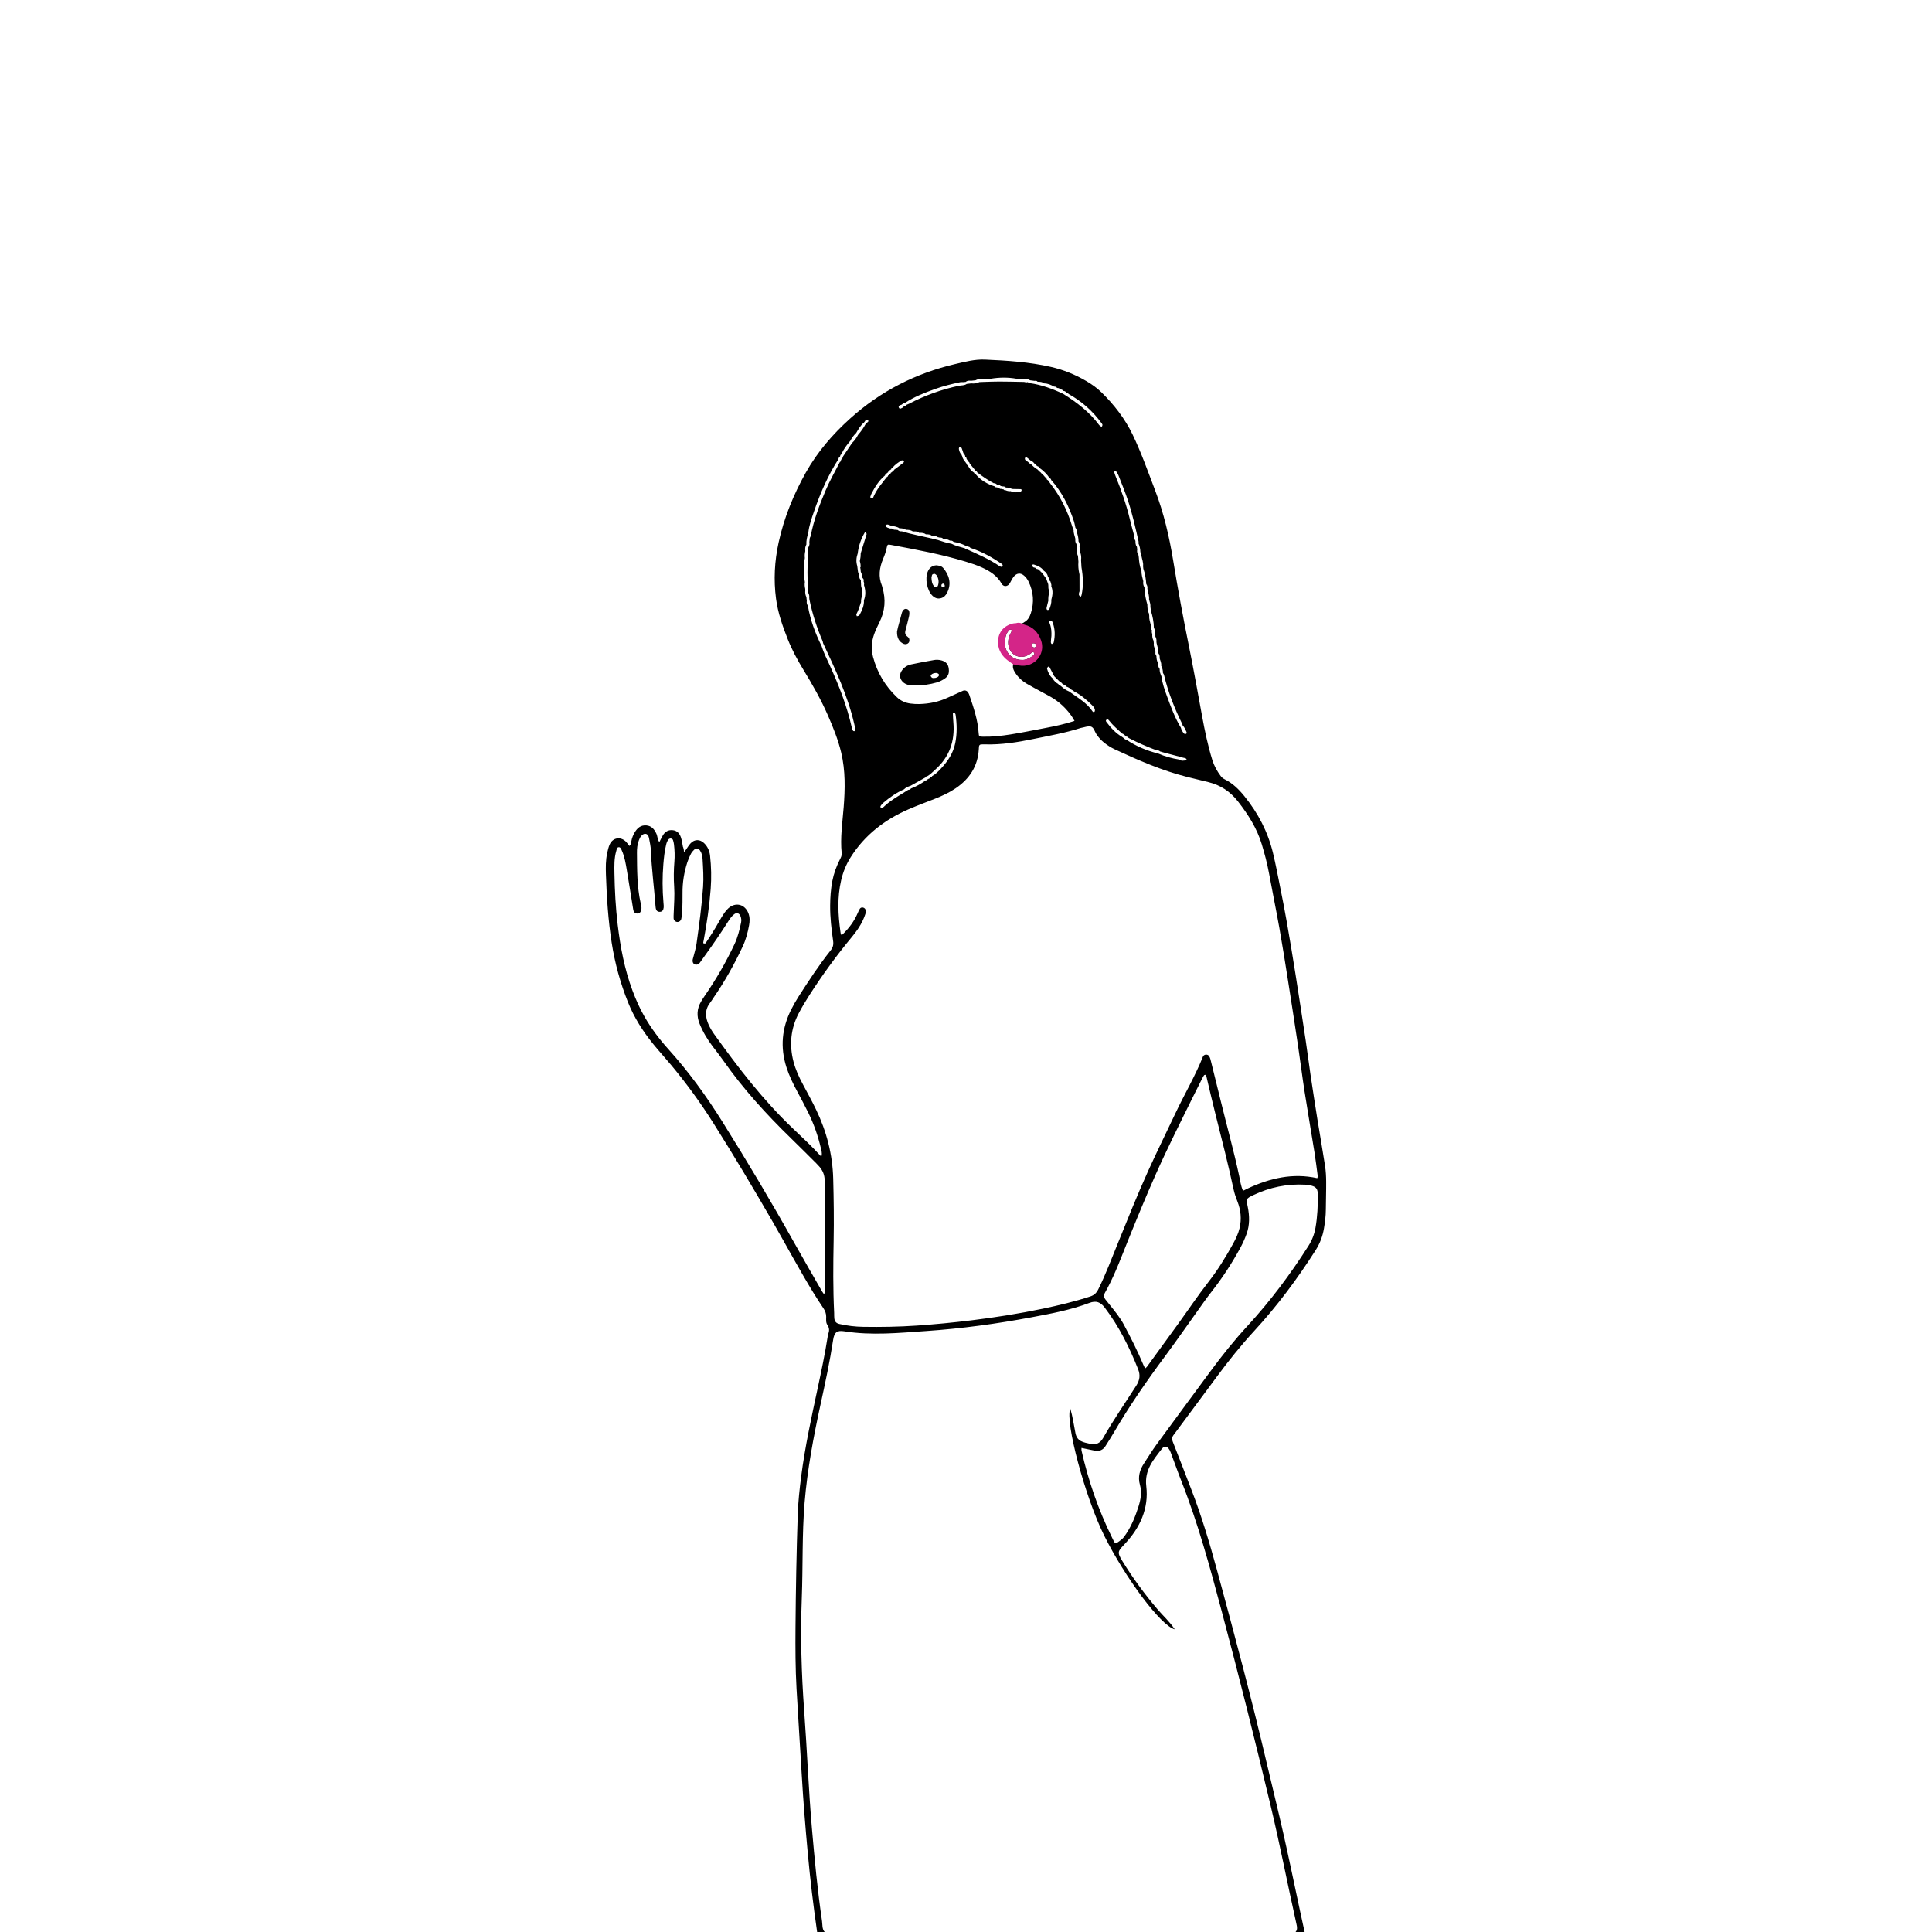 <?xml version="1.0" encoding="iso-8859-1"?>
<!-- Generator: Adobe Illustrator 23.0.2, SVG Export Plug-In . SVG Version: 6.00 Build 0)  -->
<svg version="1.1" xmlns="http://www.w3.org/2000/svg" xmlns:xlink="http://www.w3.org/1999/xlink" x="0px" y="0px"
	 viewBox="0 0 2793 2793" style="enable-background:new 0 0 2793 2793;" xml:space="preserve">
<g id="Background_xA0_Image_1_">
</g>
<g id="Layer_2_xA0_Image_1_">
</g>
<g id="Layer_3_xA0_Image_1_">
</g>
<g id="Layer_5_xA0_Image_1_">
</g>
<g id="Layer_8_xA0_Image_1_">
</g>
<g id="Layer_10_xA0_Image_1_">
</g>
<g id="Layer_12_xA0_Image_1_">
</g>
<g id="Layer_15_xA0_Image_1_">
	<g>
		<path d="M1917.176,1708.379c-0.06-7.615-0.448-15.303-1.603-22.818c-3.474-22.616-7.491-45.147-11.117-67.74
			c-3.453-21.518-6.771-43.059-9.978-64.615c-2.406-16.17-4.397-32.402-6.829-48.568c-4.863-32.326-9.787-64.644-14.907-96.93
			c-3.925-24.748-8.039-49.468-12.354-74.151c-3.001-17.167-6.377-34.272-9.787-51.365c-3.266-16.371-6.367-32.76-10.291-49.019
			c-7.397-30.656-21.537-57.646-41.214-82.026c-8.081-10.012-17.062-18.88-28.739-24.599c-2.38-1.166-4.158-2.701-5.724-4.806
			c-5.242-7.044-9.406-14.511-12.046-23.012c-6.478-20.861-10.865-42.186-14.811-63.608c-6.184-33.57-12.137-67.179-18.923-100.641
			c-8.373-41.287-16.055-82.708-22.863-124.29c-5.641-34.459-13.504-68.356-26.009-101.085
			c-10.362-27.121-19.971-54.53-32.577-80.749c-11.167-23.225-26.74-43.168-45.02-61.121c-6.515-6.399-13.953-11.652-21.801-16.263
			c-16.065-9.438-33.174-16.416-51.344-20.561c-31.317-7.144-63.238-9.15-95.195-10.557c-14.687-0.647-28.847,3.094-42.991,6.387
			c-57.371,13.358-108.205,39.312-152.065,78.833c-25.318,22.813-47.425,48.41-64.047,78.072
			c-17.793,31.751-31.527,65.373-39.338,101.161c-5.867,26.882-7.332,53.927-3.71,81.25c2.697,20.345,9.417,39.503,16.908,58.425
			c6.028,15.226,13.737,29.627,22.276,43.599c13.264,21.703,25.879,43.747,36.039,67.136c7.532,17.339,14.593,34.83,18.975,53.263
			c6.218,26.152,5.633,52.685,3.553,79.192c-1.733,22.088-5.153,44.083-2.844,66.325c0.369,3.556-1.219,6.305-2.692,9.215
			c-4.945,9.767-8.695,19.953-10.786,30.73c-2.294,11.821-3.095,23.757-3.189,35.782c-0.134,17.145,1.866,34.11,4.284,51.017
			c0.782,5.472-0.254,9.529-3.769,13.937c-16.784,21.044-31.466,43.589-45.991,66.219c-3.917,6.103-7.518,12.446-10.794,18.916
			c-13.598,26.859-16.144,54.659-6.948,83.499c3.886,12.187,9.455,23.55,15.464,34.767c5.656,10.559,11.332,21.119,16.581,31.883
			c7.821,16.039,13.619,32.841,17.733,50.213c0.875,3.694,1.953,7.396,1.146,11.218c-0.991,0-1.529,0.158-1.693-0.022
			c-12.479-13.741-26.064-26.377-39.505-39.133c-43.207-41.004-79.222-87.989-113.803-136.177c-3.162-4.406-6.057-9.12-8.307-14.042
			c-4.958-10.844-5.92-21.655,2.017-31.827c1.783-2.286,3.234-4.828,4.885-7.22c16.339-23.675,30.342-48.681,42.5-74.73
			c4.484-9.607,7.1-19.823,8.987-30.189c1.041-5.716,1.227-11.566-0.923-17.216c-5.001-13.143-18.449-16.651-28.915-7.402
			c-2.155,1.905-4.063,4.188-5.695,6.564c-2.669,3.885-5.185,7.897-7.472,12.018c-6.174,11.123-12.97,21.851-20.104,32.374
			c-3.568,0.188-3.568,0.188-2.468-4.741c4.563-24.592,8.241-49.293,10.099-74.264c1.188-15.976,0.833-31.877-0.898-47.765
			c-0.768-7.047-3.516-13.308-8.697-18.268c-5.977-5.722-13.604-5.785-19.312,0.142c-2.727,2.831-4.691,6.398-7,9.631
			c-1.074,0.86-1.812,1.975-2.424,3.186c-0.843-1.129-0.156-2.51-0.651-3.747c-0.491-1.227-0.327-2.684-1.154-3.838
			c-0.952-4.616-1.471-9.378-2.968-13.81c-1.82-5.386-5.348-9.513-11.544-10.251c-6.522-0.778-11.288,2.032-14.523,7.521
			c-1.826,3.098-3.346,6.377-5.051,9.666c-2.868-3.7-2.518-8.335-4.339-12.227c-2.923-6.247-6.902-11.169-14.319-11.876
			c-7.915-0.754-13.044,3.591-16.838,9.828c-2.458,4.039-4.165,8.446-5.017,13.165c-0.429,2.38-0.44,5.032-2.883,6.694
			c-1.569-2.015-2.945-4.169-4.694-5.96c-7.985-8.176-19.465-6.185-23.933,4.282c-1.551,3.634-2.414,7.599-3.283,11.481
			c-2.324,10.379-2.281,20.959-1.923,31.485c1.125,33.051,3.218,65.987,8.336,98.756c4.624,29.605,12.495,58.172,23.57,85.889
			c8.825,22.087,21.501,41.997,36.451,60.416c8.469,10.434,17.595,20.331,26.184,30.672c22.082,26.587,42.401,54.505,60.838,83.709
			c29.855,47.291,58.469,95.349,86.415,143.791c19.411,33.647,37.642,67.972,57.954,101.102c4.744,7.737,9.721,15.336,14.758,22.886
			c2.496,3.742,3.92,7.601,3.902,12.184c-0.015,3.944-0.646,8.256,1.708,11.705c2.99,4.381,3.151,8.62,1.096,13.302
			c-0.566,1.289-0.53,2.844-0.753,4.279c-3.855,24.767-9.064,49.271-14.306,73.769c-9.041,42.249-18.304,84.461-23.848,127.359
			c-2.375,18.379-4.413,36.815-5.03,55.347c-1.815,54.494-2.81,109.007-3.228,163.531c-0.226,29.449-0.149,58.896,1.486,88.3
			c2.301,41.362,5.115,82.696,7.497,124.053c2.174,37.734,5.26,75.39,8.692,113.027c3.498,38.361,8.066,76.584,13.592,114.699
			c3.636,0,7.273,0,10.909,0c-3.996-4.526-3.031-10.333-3.804-15.605c-6.587-44.933-10.847-90.111-14.737-135.352
			c-4.82-56.063-6.914-112.29-11.057-168.376c-4.022-54.43-5.554-108.928-3.486-163.334c1.753-46.088,0.236-92.27,4.078-138.265
			c4.001-47.901,12.867-95.061,23.081-141.952c6.733-30.91,13.409-61.808,18.167-93.098c1.658-10.903,5.43-14.129,16.202-12.413
			c39.531,6.298,78.938,2.272,118.422-0.425c51.189-3.497,101.909-10.442,152.294-19.873c28.219-5.282,56.517-10.561,83.498-20.756
			c9.806-3.705,16.089-1.275,22.348,6.973c20.642,27.202,35.608,57.33,48.119,88.884c3.386,8.54,2.383,15.79-2.603,23.603
			c-16.031,25.123-33.111,49.59-47.829,75.542c-4.272,7.533-10.115,10.775-19.004,8.691c-9.32-2.184-18.725-3.194-21.135-15.287
			c-2.317-11.627-3.892-23.459-7.476-35.733c-8.008,18.801,21.713,128.771,48.851,183.388
			c30.257,60.893,81.99,130.734,102.141,135.79c-7.553-11.471-16.897-19.542-24.723-28.745
			c-18.653-21.937-35.675-44.994-50.723-69.512c-4.687-7.638-6.344-11.178-4.997-14.838c-0.036-0.067-0.074-0.133-0.11-0.2
			c0.097-0.073,0.187-0.148,0.282-0.222c1.158-2.698,3.931-5.548,8.318-10.219c21.779-23.182,34.615-51.077,30.806-83.114
			c-2.805-23.596,10.379-38.361,22.646-54.238c4.239-5.487,9.352-3.265,12.567,5.205c5.289,13.93,10.147,28.026,15.631,41.886
			c24.13,60.982,41.175,124.152,58.061,187.382c24.949,93.424,48.344,187.236,70.798,281.288
			c13.593,56.935,24.646,114.419,37.419,171.53c0.881,3.938,1.735,7.9-1.317,11.396c4.364,0,8.728,0,13.091,0
			c-2.164-9.929-4.356-19.851-6.488-29.787c-7.92-36.922-15.529-73.914-23.814-110.753c-7.726-34.354-16.245-68.53-24.271-102.818
			c-22.013-94.04-46.95-187.329-72.28-280.51c-10.664-39.228-22.323-78.188-37.03-116.152
			c-8.914-23.012-17.694-46.077-26.795-69.015c-1.402-3.532-1.223-6.231,0.931-9.069c0.879-1.158,1.763-2.312,2.629-3.48
			c20.135-27.145,40.303-54.265,60.392-81.444c16.864-22.816,34.573-44.908,53.799-65.816
			c33.298-36.211,62.573-75.529,88.97-117.013c6.134-9.64,10.077-20.142,11.934-31.344c1.484-8.952,2.672-17.961,2.701-27.095
			C1916.754,1735.26,1917.282,1721.818,1917.176,1708.379z M1611.734,681.077c0.522-0.208,1.639,0.045,1.933,0.479
			c1.202,1.776,2.444,3.6,3.212,5.584c4.706,12.146,9.734,24.192,13.807,36.552c6.348,19.262,10.765,39.072,15.258,58.84
			c0.233,1.024,0.009,2.152-0.001,3.231c1.803,3.977,2.483,8.192,2.659,12.514c0,0,0,0.001,0,0.001
			c1.568,1.335,1.738,3.073,1.423,4.95h0c0,0,0,0,0,0c0.844,5.082,3.157,9.928,2.45,15.26c0,0,0,0,0,0c0,0,0,0,0,0
			c0.137,1.243,0.275,2.487,0.412,3.73c0,0,0,0,0,0c0,0,0,0,0,0c2.599,7.141,3.667,14.574,4.229,22.104v0
			c1.524,2.061,1.967,4.374,1.608,6.875c0.945,5.08,2.843,10.009,2.421,15.305c0.903,3.596,2.323,7.099,1.963,10.922c0,0,0,0,0,0
			c0.263,1.901,0.527,3.803,0.791,5.705c0,0,0,0,0,0c2.396,7.812,4.026,15.758,4.189,23.96c0.001,0.002,0.001,0.005,0.002,0.007
			c2,4.155,2.282,8.599,2.184,13.105c0.001,0.002,0.002,0.005,0.003,0.008c1.194,2.281,1.888,4.666,1.507,7.275c0,0,0,0,0,0
			c0.081,0.754,0.163,1.508,0.244,2.262c1.243,4.81,2.802,9.562,2.652,14.624c0,0.001,0.001,0.002,0.001,0.003
			c1.57,2.161,2.127,4.566,1.735,7.201c1.019,3.575,2.856,6.978,2.279,10.887c1.736,3.251,2.562,6.722,2.51,10.404
			c0.529,0.928,1.314,1.796,1.549,2.793c5.851,24.813,15.164,48.331,26.439,71.125c0.314,0.634,0.382,1.39,0.564,2.089c0,0,0,0,0,0
			c0,0,0,0,0,0c2.749,2.518,3.953,5.973,5.491,9.207c0.453,0.952,0.475,2.362-0.671,2.787c-0.816,0.303-2.345,0.129-2.861-0.45
			c-2.161-2.429-3.792-5.234-4.567-8.455c-8.657-14.232-14.344-29.788-20.037-45.324c-3.456-9.433-6.824-18.922-8.114-28.975
			c-1.433-3.399-2.768-6.821-2.53-10.618c-2.034-2.528-2.352-5.504-2.244-8.591c0,0,0,0,0,0c-2.061-3.123-2.332-6.673-2.443-10.261
			c0,0,0-0.001,0-0.001c-1.377-1.549-1.758-3.357-1.397-5.359c-0.229-1.784-0.459-3.568-0.688-5.353c0-0.001,0-0.003-0.001-0.004
			c-1.708-2.334-1.948-4.987-1.674-7.752c-0.137-1.177-0.274-2.353-0.411-3.53c-0.001-0.002-0.001-0.003-0.001-0.005
			c-1.517-3.013-2.135-6.194-1.772-9.557v0c-0.664-1.673-1.087-3.367-0.44-5.152c-0.001-0.002-0.001-0.004-0.002-0.006
			c-1.871-2.35-1.96-5.092-1.73-7.904c-0.893-4.359-2.68-8.568-2.211-13.156c0,0,0,0,0,0c-0.155-1.21-0.309-2.419-0.463-3.629
			c-2.174-4.036-2.173-8.467-2.33-12.868c-2.187-7.429-3.766-14.961-3.819-22.748c-0.46-0.564-0.548-1.18-0.261-1.849
			c-0.001-0.001-0.001-0.003-0.002-0.004c-0.124-0.182-0.229-0.367-0.322-0.555c-1.515-2.632-1.915-5.483-1.46-8.503
			c-1.297-4.98-2.742-9.935-2.626-15.161c0,0,0,0,0,0c-2.646-6.342-3.409-13.053-3.891-19.82c0,0,0,0,0,0
			c-0.208-1.253-0.415-2.505-0.623-3.758v0c-1.87-2.064-2.119-4.495-1.612-7.099c-0.15-1.295-0.301-2.591-0.452-3.886c0,0,0,0,0,0
			c0,0,0,0,0,0c-2.102-2.571-2.073-5.656-2.109-8.726c-0.101-0.141-0.187-0.286-0.264-0.433c-1.217-2.005-1.843-4.159-1.485-6.558
			c-2.213-8.398-4.583-16.759-6.607-25.203c-4.991-20.828-12.123-40.93-20.187-60.731c-0.813-1.997-1.554-4.035-2.128-6.109
			C1610.685,682.296,1611.255,681.267,1611.734,681.077z M1599.736,1040.377c1.555-1.006,2.673,0.014,3.554,1.156
			c5.508,7.144,12.38,12.918,18.962,18.984c1.265,0.161,2.131,0.854,2.673,1.984c0.74-0.1,1.264,0.19,1.57,0.871
			c0.748,0.412,1.432,0.913,2.06,1.491l0.153,0.083c1.301,0.06,2.243,0.659,2.789,1.853c13.202,6.839,26.8,12.781,40.738,17.953
			c1.955-0.192,3.677,0.282,5.042,1.769c0.588-0.307,1.07-0.187,1.445,0.36c0,0,0,0,0,0c0,0,0,0,0,0
			c8.812,2.336,17.625,4.672,26.437,7.008c1.771-0.381,3.238,0.267,4.583,1.335c1.294,0.268,2.589,0.537,3.883,0.805c0,0,0,0,0,0
			c0,0,0,0,0,0l0,0c0,0,0,0,0,0c2.305,1.538,2.304,1.963-0.007,3.328c0,0,0,0,0,0s0,0,0,0c-0.77,0.059-1.54,0.119-2.309,0.178
			c0,0,0,0,0,0c-2.404,0.562-4.535-0.053-6.482-1.48c-10.528-1.667-20.732-4.462-30.51-8.745
			c-16.476-3.982-31.84-10.523-45.95-19.953c-1.901-0.158-3.088-1.472-4.344-2.675c-0.635-0.431-1.25-0.891-1.842-1.38
			c-9.18-5.312-16.125-12.988-22.462-21.293C1598.863,1042.884,1597.995,1041.503,1599.736,1040.377z M1303.271,585.116
			c0.001,0.001,0.003,0.001,0.004,0.002c0-0.001-0.001-0.002-0.001-0.003c1.393-0.943,2.58-2.3,4.471-2.262
			c13.811-9.293,29.204-15.165,44.748-20.719c11.513-4.114,23.355-7.012,35.296-9.523c1.716-0.361,3.554-0.138,5.336-0.185
			c0.988-0.105,1.975-0.209,2.961-0.314c0.001,0,0.002-0.001,0.003-0.001c2.296-2.011,5.032-1.986,7.829-1.677c0,0,0,0.001,0,0.002
			c0-0.001,0-0.001,0-0.002c2.118-0.227,4.235-0.454,6.353-0.681c2.618-1.555,5.436-1.835,8.378-1.348
			c4.567-0.299,9.135-0.598,13.702-0.898c12.284-2.013,24.562-2.188,36.843-0.048c4.587,0.364,9.173,0.728,13.759,1.092c0,0,0,0,0,0
			c2.255-0.537,4.317-0.135,6.191,1.22c2.207,0.278,4.414,0.556,6.622,0.834c0,0,0,0,0,0c1.687-0.364,3.179-0.109,4.303,1.331
			l-0.01-0.047c0.001,0.002,0.003,0.003,0.005,0.005c-0.001-0.002-0.002-0.003-0.004-0.005c3.393-0.003,6.757,0.112,9.583,2.389
			c5.176,0.076,9.712,2.124,14.115,4.582c0.001,0.001,0.002,0.001,0.003,0.002c0-0.001-0.001-0.001-0.001-0.002
			c1.87-0.159,3.341,0.582,4.506,2.008l0.058,0.015c0,0,0,0,0,0c0,0,0,0,0,0c1.825-0.062,3.357,0.482,4.375,2.092
			c0-0.001,0-0.001-0.001-0.002c1.841-0.022,3.407,0.509,4.394,2.198l0.051-0.015c0,0,0,0,0,0c0,0,0.001,0,0.001,0
			c1.813,0.009,3.247,0.707,4.196,2.292l0.069,0.038c0,0,0,0,0,0c0,0,0,0,0,0c1.482,0.017,2.585,0.649,3.248,1.997
			c19.228,10.658,35.222,24.96,48.141,42.724c0.417,0.573,0.873,1.241,0.948,1.906c0.074,0.648-0.253,1.376-0.522,2.02
			c-0.303,0.728-0.984,0.862-1.752,0.332c-0.876-0.604-1.89-1.151-2.5-1.977c-13.994-18.935-32.332-32.846-52.067-45.152
			c-15.468-7.276-31.374-13.161-48.432-15.48c-0.993-0.135-1.894-0.952-2.838-1.452c-1.688,0.672-3.326,0.287-4.958-0.234
			c-0.003-0.002-0.006-0.003-0.009-0.005c0.001,0.002,0.003,0.003,0.004,0.004c-1.534-0.041-3.073-0.082-4.612-0.124
			c-10.49-0.169-20.979-0.448-31.47-0.47c-7.226-0.015-14.452,0.327-21.679,0.51c-2.368,0.094-4.736,0.189-7.103,0.284
			c-0.002,0.001-0.004,0.001-0.006,0.002c-3.735,1.941-7.717,2.33-11.833,1.872c-2.162,0.262-4.324,0.524-6.486,0.786
			c-3.414,2.503-7.608,1.855-11.412,2.666c-25.139,5.358-49.051,14.013-71.807,25.929c-1.253,0.656-2.619,1.097-3.932,1.637
			c-0.809,1.578-2.279,2.103-3.873,2.428c-0.446,0.51-0.794,1.235-1.355,1.49c-1.775,0.805-4.165,2.866-5.455,0.568
			C1297.917,586.656,1300.947,585.839,1303.271,585.116z M1312.938,1141.887c-5.208,3.239-10.425,6.463-15.621,9.721
			c-6.466,4.054-12.789,8.307-18.382,13.55c-0.79,0.741-1.528,1.636-2.469,2.088c-0.846,0.407-2.098,0.677-2.886,0.34
			c-1.316-0.562-0.806-2.011-0.272-2.814c0.991-1.492,2.161-2.944,3.523-4.098c9.143-7.747,18.826-14.689,29.9-19.484
			c0.001,0,0.002-0.001,0.003-0.001c0,0,0,0-0.001,0c2.651-2.762,6.109-4.052,9.617-5.25c7.355-4.108,14.71-8.216,22.064-12.324
			c0.317-0.922,0.878-1.497,1.931-1.388c1.481-0.968,2.962-1.936,4.443-2.904c2.374-2.199,4.707-4.445,7.128-6.591
			c20.517-18.183,28.652-41.131,26.337-68.143c-0.37-4.315-0.566-8.647-0.721-12.976c-0.016-0.434,0.788-1.23,1.255-1.264
			c0.587-0.043,1.358,0.397,1.792,0.867c0.459,0.496,0.783,1.248,0.88,1.93c1.954,13.71,2.257,27.377-0.489,41.064
			c-2.887,14.391-10.609,26.009-20.337,36.508c-3.918,4.229-7.94,8.418-13.103,11.232c0,0-0.001,0-0.002,0.001
			c-0.449,1.162-1.223,1.896-2.532,1.929l-0.198,0.132c-0.362,0.953-0.987,1.553-2.067,1.541c-0.312,0.654-0.826,0.929-1.543,0.825
			c-0.606,1.216-1.562,1.879-2.945,1.867c-6.694,4.672-13.671,8.825-21.376,11.64c-0.842,1.582-2.354,1.846-3.926,1.998
			c-0.001,0-0.002,0-0.004,0C1312.937,1141.886,1312.938,1141.886,1312.938,1141.887z M1370.202,1008.502
			c-13.04,6.065-26.809,8.918-41.107,9.274c-4.338,0.108-8.729-0.147-13.03-0.724c-7.36-0.987-13.978-3.957-19.385-9.098
			c-16.977-16.141-28.576-35.507-34.549-58.21c-2.961-11.252-2.258-22.219,1.672-33.172c2.095-5.838,4.752-11.371,7.507-16.88
			c8.181-16.36,9.604-33.259,4.256-50.742c-0.212-0.693-0.252-1.45-0.528-2.111c-5.546-13.291-3.722-26.24,1.684-39.069
			c2.112-5.013,4.001-10.097,5.054-15.488c1.032-5.28,1.392-5.482,6.326-4.561c36.36,6.79,72.751,13.482,108.207,24.27
			c7.959,2.422,15.924,5.072,23.485,8.501c11.331,5.139,21.732,11.736,28.063,23.126c2.854,5.133,8.53,4.502,11.53,0.213
			c1.031-1.473,1.734-3.172,2.654-4.728c1.104-1.868,2.088-3.853,3.461-5.508c4.481-5.399,9.956-5.823,15.128-1.291
			c2.767,2.424,4.835,5.388,6.426,8.702c7.085,14.753,8.173,29.963,3.174,45.513c-1.682,5.232-4.3,10.026-9.442,12.834
			c-3.141,2.614-7.171,2.665-10.826,3.792c-11.481,1.941-20.899,6.601-23.453,19.216c-2.566,12.673,2.124,22.595,12.234,30.382
			c2.54,1.956,7.244,2.605,6.025,7.66c-1.478,5.111,0.924,9.212,3.563,13.176c4.097,6.151,9.512,11.031,15.818,14.742
			c7.808,4.594,15.883,8.734,23.824,13.103c5.079,2.794,10.285,5.401,15.155,8.525c12.649,8.114,23.798,20.137,30.271,32.251
			c-13.463,4.362-27.174,7.419-41,10.016c-17.11,3.214-34.168,6.757-51.354,9.495c-13.251,2.112-26.636,3.579-40.122,3.288
			c-5.33-0.115-5.813-0.333-6.12-5.254c-1.19-19.077-7.346-36.919-13.387-54.796c-0.46-1.361-1.075-2.711-1.849-3.918
			c-1.626-2.536-4.701-3.609-7.562-2.368C1384.692,1001.835,1377.432,1005.139,1370.202,1008.502z M1309.865,765.97
			c3.366-0.164,6.613,0.219,9.526,2.108c0.552-0.376,1.032-0.299,1.439,0.23c0.001,0.001,0.002,0.001,0.003,0.002
			c0-0.001-0.001-0.001-0.002-0.002c2.836-0.175,5.623-0.148,7.874,1.995l0.776-0.023c0.003,0.003,0.005,0.004,0.008,0.007
			c-0.002-0.003-0.004-0.004-0.006-0.007c3.208-0.09,6.371,0.017,9.02,2.214l-0.03-0.045c0.001,0.001,0.003,0.002,0.004,0.004
			c-0.001-0.001-0.002-0.002-0.003-0.004c3.119-0.04,6.232-0.053,8.767,2.22l0.089-0.061c0,0,0,0,0-0.001
			c3.216-0.13,6.302,0.266,9.006,2.216v0c0.669-0.324,1.253-0.211,1.752,0.34c2.1-0.196,4.059,0.029,5.501,1.819
			c3.549-0.457,6.615,0.934,9.629,2.52c0.001,0,0.001,0.001,0.002,0.001c0,0,0-0.001-0.001-0.001c2.056-0.226,3.887,0.221,5.335,1.8
			c0.49-0.345,0.879-0.254,1.167,0.271c0,0.001,0,0.001,0,0.002c0-0.001,0.001-0.001,0.001-0.002
			c6.387,1.025,12.421,3.064,18.036,6.301c0.688-0.225,1.261-0.058,1.72,0.503v0c1.438-0.142,2.55,0.383,3.313,1.621
			c16.279,5.227,31.049,13.414,45.092,23.018c0.583,0.399,1.173,0.945,1.467,1.562c0.271,0.571,0.371,1.429,0.129,1.975
			c-0.208,0.469-1.057,1.009-1.531,0.935c-1.045-0.163-2.156-0.512-3.027-1.102c-15.026-10.179-31.58-17.377-48.062-24.718
			c-0.917,0.289-1.431-0.144-1.74-0.952c-0.741-0.225-1.483-0.451-2.225-0.676c-5.867-1.621-11.811-3.018-17.228-5.94
			c-6.992-1.08-13.616-3.484-20.311-5.638c-1.049,0.356-1.778-0.089-2.356-0.92c0.783,0.306,1.566,0.611,2.343,0.915
			c-0.733-0.429-1.516-0.728-2.343-0.915c-2.049,0.16-4.021-0.084-5.844-1.111c-14.504-3.373-29.205-5.913-43.462-10.328
			c-0.002-0.001-0.003-0.002-0.005-0.003c0.001,0.001,0.002,0.002,0.002,0.002c-2.206,0.243-4.19-0.205-5.772-1.883
			c-0.989-0.133-1.979-0.267-2.968-0.4c-0.001-0.002-0.002-0.003-0.004-0.005c0,0.001,0,0.003,0.001,0.004
			c-2.192,0.305-4.037-0.48-5.702-1.829c-1.049-0.024-2.165,0.175-3.137-0.11c-4.825-1.419-7.065-3.297-5.695-4.571
			c2.378-2.211,4.795-0.296,6.922,0.338c4.341,1.293,9.146,1.223,12.979,4.107c3.393-0.173,6.628,0.338,9.546,2.214
			c0.002,0.002,0.004,0.003,0.006,0.005C1309.868,765.973,1309.867,765.972,1309.865,765.97z M1395.394,660.178
			c1.225,0.75,1.925,1.826,2.012,3.278l0.001,0.007c0.603,0.699,1.126,1.454,1.569,2.264c0.644,0.299,0.909,0.8,0.795,1.501
			c0,0.001,0,0.001,0.001,0.002c1.149,0.583,1.873,1.472,2.007,2.786c2.94,3.612,5.881,7.225,8.822,10.837
			c1.127,0.269,1.853,0.943,2.105,2.091c7.608,5.719,15.325,11.271,23.85,15.585c0,0,0,0,0.001,0.001c0,0,0,0,0,0
			c1.864-0.155,3.34,0.616,4.59,1.926c0.687,0.191,1.375,0.382,2.062,0.573c1.385-0.145,2.464,0.353,3.229,1.522
			c1.117,0.233,2.234,0.466,3.351,0.698c1.77-0.267,3.174,0.506,4.474,1.572c3.023-0.014,5.962,0.318,8.557,2.073
			c0,0.001,0,0.002,0,0.004c0.001-0.001,0.002-0.002,0.004-0.003c4.266,0.07,8.538,0.101,12.804,0.259
			c0.537,0.02,1.55,0.906,1.494,1.042c-0.382,0.931-0.844,2.367-1.55,2.539c-4.875,1.192-9.792,1.659-14.533-0.679
			c-2.574,0.19-5.024-0.307-7.374-1.345c-1.178,0.302-2.048-0.118-2.673-1.122c-1.242-0.269-2.484-0.537-3.726-0.806c0,0,0,0,0,0
			c-1.309,0.186-2.318-0.258-2.999-1.404c-1.194-0.297-2.387-0.593-3.581-0.89c0,0,0,0,0,0c-1.129,0.24-1.891-0.229-2.385-1.221
			c-11.003-3.348-20.551-8.976-28.011-17.875c-1.198-0.24-1.891-0.992-2.19-2.147c-4.116-2.451-6.719-6.202-8.88-10.332c0,0,0,0,0,0
			c-1.212-0.566-1.907-1.513-2.097-2.835c-0.528-0.629-1.008-1.292-1.431-1.996c-2.173-2.692-4.241-5.44-4.793-8.995
			c-0.54-0.362-0.759-0.863-0.656-1.505c-2.403-2.257-3.397-5.234-3.997-8.321c-0.168-0.867,0.214-2.423,0.824-2.74
			c1.385-0.721,2.708,0.128,3.266,1.523c0.902,2.253,1.583,4.595,2.358,6.899c0.519,0.423,0.722,0.964,0.612,1.625
			c0,0-0.001,0.001-0.001,0.001c0.001,0,0.001,0,0.002-0.001c1.638,0.658,2.037,2.031,2.086,3.608 M1554.691,762.955
			c0,0,0,0.001,0,0.001c1.47,1.484,1.889,3.283,1.586,5.299c1.793,4.647,2.957,9.42,2.91,14.438c0,0,0,0.001,0,0.001
			c1.605,2.255,1.927,4.756,1.413,7.415c0.246,2.622,0.491,5.243,0.737,7.865c0.001,0.003,0.002,0.005,0.003,0.008
			c1.758,3.76,1.996,7.714,1.489,11.762c0.198,3.404,0.396,6.807,0.594,10.211c0,0.001,0,0.003,0,0.004
			c2.33,13.557,3.108,27.116,0.03,40.678c-0.404,0.783-0.807,1.566-1.211,2.349c-0.43-0.374-0.86-0.748-1.29-1.122c0,0,0,0,0,0
			c-2.267-2.238-1.182-4.635-0.336-7.021c0-0.001,0-0.002,0.001-0.003c-0.017-8.158-0.033-16.317-0.05-24.475
			c-0.174-0.571-0.299-1.146-0.403-1.723c-1.226-5.506-1.568-11.089-1.16-16.735c-0.208-2.656-0.415-5.311-0.622-7.967
			c-0.001-0.003-0.002-0.005-0.003-0.008c-1.712-3.727-2.011-7.646-1.589-11.664c0,0,0,0,0,0c-0.211-1.913-0.421-3.826-0.632-5.74
			c0,0,0-0.001,0-0.001c-1.576-2.23-1.939-4.708-1.504-7.349c-0.898-4.259-2.832-8.31-2.59-12.8
			c-0.757-1.992-1.64-3.947-2.252-5.983c-6.679-22.234-16.849-42.675-31.167-61.005c-1.312-1.679-2.466-3.482-3.693-5.227
			c-1.114-0.283-1.78-0.956-1.871-2.133l-0.246-0.291c-1.041-0.223-1.661-0.829-1.756-1.917l-0.402-0.466
			c-0.686-0.437-1.233-1.004-1.623-1.721l-0.56-0.599c-0.713-0.341-1.236-0.87-1.569-1.587l-0.547-0.076l-0.075-0.547
			c-0.71-0.329-1.233-0.846-1.569-1.554l-0.622-0.591c-0.705-0.365-1.249-0.899-1.651-1.58l-0.547-0.489
			c-0.675-0.477-1.274-1.036-1.798-1.674l-0.314-0.282c-3.718-2.105-6.846-4.916-9.687-8.071c0,0,0,0,0,0c0,0-0.001,0-0.001,0
			c-1.658-0.242-2.75-1.288-3.663-2.586c-1.425-1.004-3.014-1.85-4.205-3.081c-0.569-0.589-0.772-2.071-0.443-2.857
			c0.442-1.056,1.892-1.205,2.779-0.587c1.716,1.195,3.234,2.675,4.834,4.037c2.343,1.019,4.411,2.392,5.871,4.549l0.298,0.208
			c1.198,0.083,1.875,0.764,2.172,1.884l0.026,0.019c0.613,0.962,1.437,1.665,2.516,2.057c1.188,0.216,1.947,0.898,2.247,2.076
			c5.941,4.154,10.995,9.187,15.062,15.198c1.187,0.349,1.864,1.128,2,2.364c15.501,17.327,25.586,37.649,32.845,59.52
			c0.677,2.038,1.043,4.179,1.553,6.272c0,0,0,0,0,0C1554.235,760.754,1554.463,761.855,1554.691,762.955z M1517.611,901.609
			c-0.609-1.528-1.375-3.84,1.018-4.339c2.084-0.435,2.782,1.723,3.417,3.458c3.332,9.108,3.312,18.377,1.338,27.725
			c-0.318,1.505-1.504,2.609-3.042,2.455c-0.493-0.049-1.186-1.669-1.17-2.559c0.046-2.517,0.412-5.029,0.792-9.015
			C1520.137,914.289,1520.088,907.829,1517.611,901.609z M1517.024,856.433c-0.188-0.405-0.426-0.796-0.532-1.221
			c-0.032-0.13,0.298-0.351,0.462-0.531c-0.001-0.002-0.001-0.004-0.001-0.006c-1.265-2.462-1.558-5.102-1.406-7.821
			c-0.065-0.769-0.131-1.537-0.196-2.306c-0.967-2.692-1.935-5.384-2.903-8.075c-2.12-2.973-4.24-5.945-6.36-8.918
			c-1.124-0.37-1.918-1.045-2.111-2.277l0.123-0.034c-1.564-0.079-2.555-0.967-3.226-2.303l-0.688-0.192
			c-0.004-0.003-0.007-0.005-0.011-0.008c0.002,0.002,0.004,0.004,0.006,0.006c-1.548-0.048-2.739-0.761-3.643-1.996
			c-1.006-0.255-2.203-0.258-2.962-0.836c-0.728-0.554-1.409-1.718-1.379-2.589c0.044-1.272,1.434-1.54,2.41-1.232
			c5.495,1.731,10.754,3.901,14.241,8.877c3.18,2.155,5.425,4.96,6.157,8.822v0c1.422,1.787,2.51,3.717,2.599,6.074
			c1.113,0.543,1.573,1.416,1.335,2.641c0.876,1.643,1.208,3.378,0.869,5.223c0,0.002,0.001,0.004,0.001,0.006
			c0-0.001,0-0.002,0-0.003c2.842,6.519,1.775,13.04-0.011,19.56c0.481,4.456-1.028,8.517-2.481,12.593
			c-0.583,1.635-1.973,2.212-3.362,1.854c-0.564-0.146-1.197-1.845-1.03-2.686c0.695-3.517,1.682-6.977,2.562-10.458
			C1515.342,864.46,1515.555,860.367,1517.024,856.433z M1458.443,935.462c3.343,11.86,15.58,17.384,26.76,12.072
			c1.302-0.619,2.49-1.473,3.775-2.133c2-1.027,4.238-4.687,6.142-1.355c1.267,2.216-2.123,4.143-4.214,5.542
			c-4.311,2.884-8.962,4.73-13.664,4.423c-14.727,0.06-25.602-11.822-24.469-26.553c0.47-6.124,1.609-12.291,6.49-16.826
			c0.453-0.421,1.425-0.685,1.985-0.5c1.073,0.353,1.655,1.347,1.16,2.48c-0.867,1.983-1.987,3.858-2.823,5.853
			C1457.272,923.984,1456.81,929.668,1458.443,935.462z M1491.556,932.539c-0.075-1.293,1.138-2.55,1.548-2.595
			c3.182-0.315,4.397,0.758,4.619,2.746c0.156,1.399-0.259,2.773-1.868,3.252C1493.921,936.517,1491.682,934.715,1491.556,932.539z
			 M1547.586,1001.024c-0.667-0.302-1.248-0.722-1.743-1.26l-0.409-0.236c-4.072-1.599-7.594-4.047-10.802-6.981
			c-0.679-0.466-1.322-0.978-1.928-1.536l-0.245-0.176c-1.27-0.096-2.026-0.832-2.469-1.963c-3.652-2.013-6.484-4.853-8.545-8.471
			l0,0c-4.237-3.708-6.409-8.616-7.801-13.891c-0.18-0.684,0.742-1.937,1.475-2.523c1.207-0.964,1.957,0.206,2.433,1.101
			c2.197,4.129,4.312,8.302,6.456,12.46c0,0.001,0,0.001,0,0.002c0,0,0-0.001,0.001-0.001c2.912,2.883,5.825,5.767,8.738,8.651
			c1.284,0.213,2.179,0.922,2.703,2.107c0,0,0,0,0,0c0.766-0.065,1.306,0.255,1.618,0.958c0.736,0.347,1.371,0.83,1.918,1.431
			l0.287,0.173c1.248,0.058,2.086,0.706,2.612,1.806c2.641,0.831,4.947,2.174,6.697,4.371c0.692-0.146,1.19,0.101,1.494,0.74
			c1.174-0.084,1.838,0.58,2.288,1.557c9.85,4.874,18.048,11.943,25.804,19.566c2.052,2.017,4.149,4.16,4.681,7.154
			c0.169,0.949-0.093,2.324-0.713,2.976c-0.756,0.795-2.092,0.322-2.685-0.581C1571.439,1016.268,1558.97,1009.28,1547.586,1001.024
			z M1259.332,714.935c0.067-0.348,0.206-0.694,0.369-1.011c5.104-9.917,10.908-19.316,19.653-26.536v0
			c0.296-1.143,0.893-1.963,2.185-2.037c0.177-1.264,0.85-2.047,2.151-2.222c0.195-1.287,0.916-2.047,2.222-2.225c0,0,0,0,0.001,0
			c0,0,0,0-0.001-0.001c0.18-1.251,0.874-1.974,2.155-2.093c0.001,0,0.001,0,0.002,0.001c0,0-0.001-0.001-0.001-0.001
			c-0.001,0.001,0.161-0.138,0.163-0.14c0.033-1.281,0.832-1.86,1.959-2.137c3.279-4.838,8.14-7.806,12.96-10.773
			c0.694-0.427,2.235-0.277,2.917,0.232c1.714,1.278,0.259,2.723-0.617,3.423c-4.145,3.311-8.464,6.405-12.721,9.577
			c-0.44,1.136-1.212,1.865-2.457,2.019c-0.199,1.276-0.989,1.947-2.221,2.162c-0.741,2.035-2.137,3.422-4.154,4.193
			c0,0,0-0.001-0.001-0.001c0,0.001,0,0.001,0,0.002c-0.189,1.231-0.891,2.033-2.051,2.449c-2.174,2.809-4.306,5.652-6.531,8.42
			c-4.742,5.9-9.008,12.085-12.162,19.01c-0.637,1.4-0.842,4.093-3.348,3.087C1256.666,719.073,1258.974,716.799,1259.332,714.935z
			 M1244.123,820.624c-0.286-0.314-0.524-0.633-0.734-0.957c0.097,0.852,0.269,1.694,0.599,2.516
			c0.134,1.464,0.268,2.927,0.402,4.391c1.385,2.913,2.279,5.947,2.561,9.132c0.076,0.027,0.152,0.052,0.231,0.098
			c1.537,1.164,1.644,2.762,1.363,4.479c-0.046-0.001-0.092-0.003-0.138-0.004c0.001,0.002,0.002,0.003,0.003,0.004
			c0.762,1.758,1.059,3.567,0.609,5.46c0.001,0.005,0.001,0.01,0.002,0.015c0-0.003,0-0.006,0-0.009
			c2.368,7.323,2.804,14.646-0.077,21.957c0.423,7.544-2.47,14.132-5.948,20.543c-0.339,0.625-0.744,1.365-1.32,1.675
			c-0.896,0.481-1.967,0.637-2.964,0.931c-0.266-0.972-1.061-2.228-0.716-2.871c2.941-5.469,4.745-11.356,6.669-17.205
			c0.049-0.085,0.085-0.172,0.129-0.257c-0.099-2.72,0.198-5.368,1.102-7.903c0.121-0.605,0.306-1.199,0.596-1.773
			c-0.748-2.807-0.921-5.614,0.004-8.42c-0.191-0.371-0.334-0.75-0.446-1.136c-1.225-2.706-1.421-5.606-1.288-8.566
			c-0.043-0.081-0.079-0.163-0.127-0.243c-0.043-0.741-0.085-1.482-0.128-2.222c0.035-0.047,0.077-0.082,0.113-0.126
			c-0.123-0.696-0.246-1.393-0.368-2.089c-0.159-0.092-0.316-0.193-0.466-0.32c-1.831-1.785-1.537-4.176-1.828-6.401
			c-0.375-0.783-0.615-1.56-0.633-2.327c-0.579-0.72-0.857-1.539-0.916-2.431c-0.014-0.02-0.032-0.035-0.045-0.056
			c-0.239-1.798-0.479-3.596-0.718-5.394c-0.137-0.986-0.251-1.971-0.355-2.956c-1.926-5.967-1.456-11.926,0.58-17.877
			c0,0.113-0.001,0.226-0.001,0.339c1.247-11.243,4.762-21.738,10.66-31.445c1.545,0.27,1.622,1.797,2.362,2.756
			c-2.868,9.315-5.737,18.63-8.605,27.946c0.047,3.224-0.238,6.407-1.052,9.528c-0.039,0.625-0.117,1.245-0.245,1.859
			C1244.042,814.294,1244.317,817.428,1244.123,820.624z M1199.64,962.097c-4.198-9.212-8.861-18.247-11.842-27.982v0
			c-0.001-0.003-0.003-0.006-0.004-0.009c-0.154-0.298-0.298-0.592-0.425-0.878c-8.929-18.29-15.975-37.222-19.422-57.379
			c0-0.001,0-0.001-0.001-0.002c-1.452-2.193-2.059-4.576-1.602-7.195c-0.204-1.865-0.408-3.73-0.612-5.595
			c-0.001-0.002-0.001-0.004-0.002-0.006c-1.569-3.06-1.945-6.313-1.551-9.69c-0.035-0.726-0.069-1.452-0.104-2.179
			c-0.806-3.219-1.042-6.466-0.491-9.753c-0.001-0.006-0.001-0.013-0.002-0.019c0,0.005,0,0.009,0,0.014
			c-2.056-11.587-2.079-23.181-0.03-34.777c0,0,0-0.001,0-0.001c-0.418-3.369-0.175-6.696,0.628-9.988
			c-0.438-3.31-0.179-6.507,1.534-9.469c-0.245-5.755,1.031-11.258,2.77-16.684c1.147-10.896,4.866-21.134,8.373-31.376
			c9.059-26.461,20.198-51.985,35.351-75.614c-0.135-1.268,0.522-2.032,1.605-2.525c0.306-0.623,0.613-1.246,0.919-1.869h0
			c-0.101-1.086,0.485-1.715,1.408-2.119l0.077-0.093c3.189-7.315,7.866-13.639,13.046-19.63c2.163-4.276,5.006-8.042,8.48-11.337v0
			c3.103-5.444,6.255-10.852,11.181-14.931h0c0.554-0.73,1.107-1.458,1.661-2.186c0.645-1.987,2.117-2.876,3.772-1.629
			c1.897,1.429,0.807,2.797-0.877,3.727c-0.002,0-0.003,0-0.005,0c0.001,0.001,0.002,0.002,0.003,0.003
			c-0.767,0.805-1.535,1.612-2.304,2.419c-2.952,5.6-6.667,10.664-10.829,15.414c-2.146,4.338-4.899,8.227-8.485,11.503
			c-4.373,6.526-8.745,13.052-13.117,19.578c0,0,0,0,0,0c0,0,0,0,0,0c0.148,0.701-0.091,1.226-0.717,1.576
			c0.128,1.241-0.519,1.981-1.581,2.454c0,0,0,0,0,0c0,0,0,0,0,0c-0.311,0.645-0.622,1.29-0.934,1.935c0,0,0,0,0,0
			c0.109,1.087-0.481,1.717-1.393,2.137c-6.982,13.906-14.851,27.362-20.89,41.749c-8.851,21.086-16.919,42.411-21.212,64.981
			c-0.196,1.031-0.862,1.972-1.309,2.955c0,0,0,0,0,0c-0.226,1.982-0.452,3.963-0.679,5.945c0.456,2.69,0.147,5.241-1.375,7.572
			c-0.194,1.829-0.387,3.658-0.581,5.486c-0.024,0.732-0.049,1.464-0.073,2.196c0,0,0,0,0,0c-0.026,0.723-0.052,1.445-0.079,2.168
			c-0.212,8.883-0.548,17.766-0.595,26.65c-0.034,6.392,0.318,12.787,0.497,19.18c0.029,0.723,0.059,1.446,0.088,2.169c0,0,0,0,0,0
			c0,0,0,0,0,0c0.197,2.656,0.393,5.312,0.59,7.968c0,0.001,0.001,0.003,0.001,0.004c1.194,2.296,1.731,4.717,1.385,7.306v0
			c0.071,0.725,0.141,1.45,0.212,2.176c0,0-0.001-0.001-0.001-0.001c0,0,0,0.001,0.001,0.001
			c4.228,20.745,10.693,40.781,19.04,60.225c0.411,0.958,0.518,2.047,0.766,3.075c17.609,37.818,35.496,75.527,44.939,116.5
			c0.735,3.189,1.716,6.32,1.327,9.627c-0.057,0.485-0.853,1.21-1.336,1.234c-0.597,0.029-1.502-0.405-1.783-0.911
			c-0.687-1.237-1.277-2.589-1.582-3.967C1224.549,1020.88,1212.909,991.212,1199.64,962.097z M1193.058,1785.717
			c-0.4,26.173-0.423,52.352-0.608,78.528c-0.013,1.804-0.002,3.608-0.002,5.412c-0.577,0.204-1.155,0.407-1.732,0.611
			c-0.765-1.099-1.618-2.147-2.282-3.304c-13.542-23.622-27.247-47.152-40.551-70.908
			c-33.197-59.278-67.954-117.637-104.027-175.192c-22.986-36.674-48.36-71.684-77.434-103.91
			c-13.164-14.592-24.977-30.262-34.774-47.379c-6.872-12.005-12.42-24.549-17.271-37.531c-11.532-30.861-17.525-62.87-21.42-95.408
			c-2.941-24.57-4.25-49.242-4.674-73.957c-0.186-10.871-0.513-21.833,2.642-32.478c0.618-2.087,0.776-4.942,3.07-5.36
			c3.126-0.57,4.018,2.628,4.998,4.808c4.062,9.036,5.593,18.768,7.222,28.425c3.141,18.622,6.044,37.284,9.062,55.927
			c0.173,1.068,0.357,2.164,0.757,3.157c0.888,2.203,2.546,3.49,4.987,3.501c2.338,0.01,4.387-0.789,5.272-3.077
			c0.637-1.645,1.125-3.484,1.083-5.222c-0.051-2.152-0.647-4.305-1.128-6.43c-5.423-23.959-5.211-48.336-5.425-72.682
			c-0.055-6.215,0.438-12.364,2.712-18.219c0.779-2.005,1.617-4.084,2.898-5.773c1.781-2.348,4.353-4.352,7.364-3.713
			c2.619,0.555,3.926,3.373,4.406,5.83c1.182,6.047,2.509,12.156,2.758,18.281c1.094,26.901,4.723,53.579,6.701,80.398
			c0.131,1.781,0.365,3.667,1.083,5.265c0.969,2.154,3.019,3.024,5.394,2.889c2.438-0.139,4.046-1.432,4.784-3.731
			c1.032-3.214,0.488-6.49,0.209-9.736c-1.591-18.517-1.671-37.042-0.125-55.558c0.785-9.411,1.74-18.811,4.011-28.023
			c0.704-2.854,1.575-5.564,3.6-7.789c1.771-1.947,5.406-1.437,6.298,1.083c0.717,2.025,1.167,4.185,1.428,6.323
			c1.015,8.32,1.264,16.666,0.597,25.036c-0.955,11.977-1.162,23.964-0.327,35.96c0.887,12.734-0.243,25.436-0.651,38.149
			c-0.082,2.54-0.273,5.087-0.153,7.619c0.125,2.63,2.25,4.861,4.64,5.272c2.765,0.475,5.866-1.46,6.468-4.494
			c0.705-3.555,1.258-7.185,1.383-10.8c0.304-8.715,0.51-17.442,0.41-26.161c-0.177-15.417,2.26-30.405,7.004-45.018
			c1.339-4.123,3.145-8.133,5.128-11.994c1.131-2.202,2.844-4.22,4.665-5.926c2.742-2.569,6.317-2.011,8.466,1.085
			c2.569,3.7,3.465,7.933,3.721,12.356c0.778,13.417,1.685,26.785,0.732,40.283c-1.947,27.568-5.672,54.914-9.504,82.245
			c-1.052,7.505-3.558,14.804-5.371,22.204c-0.832,3.394,0.241,6.367,2.621,7.461c2.491,1.145,5.461,0.367,7.66-2.456
			c2.675-3.435,5.039-7.112,7.599-10.639c11.742-16.178,23.02-32.672,33.727-49.553c2.353-3.708,4.893-7.236,8.437-9.891
			c3.419-2.561,7.114-1.386,8.779,2.624c1.297,3.124,1.651,6.339,0.971,9.618c-2.212,10.672-4.805,21.165-9.495,31.159
			c-12.227,26.051-26.596,50.826-42.919,74.499c-1.854,2.689-3.592,5.463-5.275,8.264c-6.253,10.407-6.766,21.225-2.234,32.395
			c4.812,11.859,11.304,22.736,19.051,32.897c5.068,6.647,10.269,13.205,15.062,20.047c28.692,40.964,62.19,77.722,97.963,112.519
			c12.247,11.913,24.297,24.027,36.421,36.065c1.547,1.535,3.043,3.128,4.477,4.769c4.932,5.647,7.68,12.038,7.8,19.733
			C1192.614,1732.641,1193.464,1759.167,1193.058,1785.717z M1587.72,1863.949c-2.65,5.329-5.983,8.454-11.536,10.275
			c-22.46,7.365-45.394,12.831-68.492,17.68c-34.147,7.169-68.598,12.576-103.208,16.835c-26.325,3.24-52.729,5.779-79.212,7.618
			c-25.791,1.791-51.571,2.175-77.387,1.788c-11.656-0.175-23.153-1.54-34.555-4.169c-4.833-1.115-6.709-3.886-7.212-8.184
			c-0.293-2.511-0.07-5.078-0.196-7.614c-1.726-34.885-1.427-69.784-0.756-104.687c0.573-29.816,0.153-59.629-0.625-89.432
			c-0.914-35.014-9.489-68.231-24.646-99.718c-5.981-12.425-12.619-24.539-19.14-36.697c-5.686-10.601-10.716-21.49-13.702-33.142
			c-6.199-24.182-3.991-47.623,7.711-69.815c4.736-8.982,9.991-17.721,15.482-26.267c18.68-29.074,38.982-56.981,61.036-83.6
			c6.279-7.579,12.023-15.515,16.167-24.491c1.364-2.956,2.633-5.984,3.594-9.088c0.516-1.67,0.506-3.591,0.335-5.36
			c-0.189-1.964-1.684-3.283-3.453-3.817c-1.829-0.553-3.771-0.005-4.856,1.614c-1.193,1.78-2.039,3.811-2.896,5.793
			c-5.28,12.204-11.973,21.603-23.187,32.443c-1.777-1.06-1.751-2.998-1.979-4.631c-3.481-24.974-4.774-49.921,1.007-74.786
			c2.739-11.779,7.198-22.826,13.643-33.044c20.482-32.473,49.519-54.695,84.352-69.767c12.312-5.327,24.928-9.953,37.412-14.882
			c10.489-4.141,20.694-8.839,30.069-15.184c20.165-13.647,32.2-32.088,33.527-56.846c0.058-1.089,0.121-2.177,0.203-3.265
			c0.159-2.1,1.277-3.296,3.399-3.381c1.814-0.073,3.634-0.074,5.449-0.023c23.414,0.649,46.343-2.965,69.175-7.659
			c23.106-4.75,46.368-8.801,68.904-15.999c0.345-0.11,0.701-0.199,1.058-0.258c4.573-0.76,9.499-2.921,13.626-1.889
			c4.526,1.132,5.563,7.171,8.158,11.037c3.067,4.57,6.619,8.641,10.918,12.08c4.845,3.876,10.023,7.228,15.647,9.839
			c33.921,15.752,68.136,30.747,104.578,39.887c10.208,2.56,20.441,5.024,30.669,7.502c17.613,4.267,31.727,13.647,42.908,27.997
			c14.63,18.776,27.289,38.625,34.254,61.526c4.219,13.874,7.959,27.913,10.577,42.239c4.831,26.434,10.288,52.756,15,79.21
			c4.457,25.027,8.412,50.146,12.372,75.259c5.036,31.932,9.954,63.884,14.733,95.856c3.222,21.557,5.866,43.202,9.219,64.738
			c4.58,29.428,9.671,58.775,14.371,88.185c1.834,11.475,3.23,23.02,4.738,34.545c0.127,0.971-0.413,2.029-0.643,3.046
			c-35.514-7.858-68.5-0.021-100.444,14.818c-1.968,0.914-3.874,1.963-5.83,2.904c-0.244,0.118-0.62-0.038-1.333-0.104
			c-2.917-6.526-3.807-13.775-5.311-20.82c-7.66-35.876-17.504-71.211-26.252-106.817c-4.764-19.389-9.668-38.743-14.351-58.151
			c-0.688-2.854-1.283-5.704-2.798-8.194c-2.013-3.308-7.536-3-8.977,0.609c-11.327,28.356-26.906,54.641-39.906,82.18
			c-13.019,27.578-26.532,54.929-39.138,82.693c-15.758,34.707-29.833,70.14-44.174,105.455
			C1606.807,1820.002,1598.412,1842.451,1587.72,1863.949z M1624.991,1915.491c-5.834-11.01-13.746-20.495-21.491-30.118
			c-10.454-12.988-9.366-10.091-2.272-23.565c11.709-22.239,20.288-45.795,29.678-68.994c12.94-31.972,25.996-63.893,40.031-95.395
			c17.143-38.479,36.077-76.11,54.756-113.858c4.026-8.135,8.11-16.242,12.197-24.347c0.814-1.614,1.683-3.214,2.702-4.701
			c0.307-0.449,1.188-0.584,1.835-0.701c0.86-0.155,1.151,0.391,1.364,1.284c4.453,18.719,8.751,37.478,13.476,56.129
			c9.096,35.9,18.228,71.789,26.031,107.997c1.308,6.07,3.299,11.866,5.571,17.614c4.94,12.496,6.207,25.398,3.158,38.492
			c-1.9,8.162-5.586,15.723-9.625,23.049c-10.539,19.115-22.008,37.671-35.423,54.899c-15.42,19.804-29.352,40.659-44.059,60.965
			c-14.921,20.601-29.898,41.16-44.883,61.714c-0.613,0.841-1.555,1.442-2.581,2.368c-1.034-2.127-2.077-4.028-2.907-6.018
			C1644.437,1952.845,1634.854,1934.104,1624.991,1915.491z M1901.713,1775.075c-1.67,9.432-5.088,18.116-10.225,26.17
			c-26.031,40.818-54.871,79.516-87.673,115.158c-19.221,20.885-36.947,42.947-53.758,65.784
			c-26.052,35.392-52.251,70.676-78.186,106.154c-6.42,8.781-12.081,18.118-18.061,27.219c-6.251,9.513-9.081,19.559-5.857,31.007
			c2.951,10.48,1.22,20.866-2.003,31.067c-4.389,13.892-9.768,27.33-17.825,39.569c-2,3.037-3.947,6.091-6.86,8.391
			c-9.923,7.833-9.007,6.609-13.585-2.676c-19.832-40.215-34.326-82.311-44.215-126.016c-0.155-0.687-0.019-1.439-0.019-3.715
			c5.026,1.038,9.198,1.901,13.369,2.761c2.129,0.439,4.246,0.955,6.391,1.298c6.406,1.022,11.437-1.211,14.903-6.684
			c4.079-6.439,8.189-12.866,12.032-19.446c22.193-37.992,47.123-74.167,73.349-109.431c19.512-26.236,37.985-53.198,57.091-79.714
			c3.609-5.009,7.279-9.979,11.088-14.836c15.727-20.052,29.566-41.347,41.699-63.73c3.445-6.355,6.398-13.054,8.84-19.86
			c4.539-12.649,4.249-25.667,1.627-38.696c-2.395-11.901-2.52-12.112,8.027-17.147c23.695-11.311,48.688-16.493,74.969-15.08
			c3.993,0.214,7.901,0.768,11.704,2.265c3.829,1.507,5.78,4.181,6.317,8.083c0.148,1.075,0.14,2.175,0.16,3.264
			C1905.313,1742.608,1904.577,1758.904,1901.713,1775.075z"/>
		<g>
			<path d="M1394.43,553.207c-0.435-0.259-0.869-0.519-1.304-0.778C1393.438,552.893,1393.91,553.09,1394.43,553.207z"/>
			<path d="M1544.656,569.484c-0.324-0.021-0.629-0.071-0.92-0.146C1544.021,569.422,1544.324,569.477,1544.656,569.484z"/>
		</g>
		<path d="M1504.104,825.243c-0.008-0.014-0.017-0.026-0.025-0.04c0.007,0.014,0.015,0.026,0.022,0.041L1504.104,825.243z"/>
		<path style="fill:#050505;" d="M1363.456,821.008c-2.62-3.029-6.264-3.294-9.617-3.791c-6.315,0.343-10.29,3.657-12.599,9.066
			c-4.311,10.098-1.159,26.861,6.446,34.596c3.532,3.592,7.667,5.27,12.764,3.843c4.141-1.159,6.741-3.974,8.648-7.637
			C1376.204,843.437,1371.762,830.613,1363.456,821.008z M1355.857,846.752c-0.758,2.107-3.83,2.599-5.35,0.946
			c-3.176-3.453-3.724-7.718-3.913-12.882c0.151-0.681,0.383-2.103,0.791-3.473c0.446-1.497,3.275-2.344,4.636-1.385
			c0.877,0.618,1.885,1.277,2.381,2.169C1356.982,836.763,1357.692,841.651,1355.857,846.752z M1363.715,849.051
			c-1.469,0.085-2.619-0.789-2.787-2.371c-0.165-1.549,0.69-2.552,2.238-3.065c1.379,0.227,2.31,1.117,2.575,2.56
			C1366.03,847.751,1365.334,848.957,1363.715,849.051z"/>
		<path style="fill:#010101;" d="M1371.246,964.795c-1.088-5.654-4.932-8.619-10.234-10.088c-3.573-0.99-7.245-1.143-10.806-0.518
			c-11.068,1.942-22.128,3.967-33.112,6.332c-5.84,1.258-10.664,4.495-13.885,9.739c-3.128,5.091-2.581,10.624,1.435,15.02
			c2.834,3.102,6.517,4.634,10.517,5.226c3.216,0.476,6.514,0.401,7.529,0.454c12.116-0.087,21.76-1.597,31.239-4.307
			c4.594-1.313,8.75-3.391,12.606-6.21C1372.097,976.376,1372.399,970.791,1371.246,964.795z M1357.479,976.191
			c-0.769,2.603-3.797,4.059-8.059,4.057c-0.7-0.138-1.563-0.07-2.063-0.464c-0.772-0.608-1.476-1.457-1.852-2.354
			c-0.196-0.467,0.2-1.418,0.629-1.861c0.726-0.751,1.606-1.533,2.569-1.841c2.754-0.882,5.621-1.621,8.154,0.561
			C1357.302,974.673,1357.639,975.65,1357.479,976.191z"/>
		<path style="fill:#080707;" d="M1296.799,912.856c0.232-1.042,0.7-3.52,1.343-5.951c1.752-6.634,3.639-13.233,5.338-19.881
			c0.553-2.166,1.343-4.079,2.994-5.623c2.463-2.303,7.058-0.997,7.864,2.255c0.723,2.915,0.143,5.789-0.504,8.585
			c-1.466,6.336-3.041,12.652-4.779,18.919c-0.967,3.485-0.671,6.392,2.333,8.733c0.844,0.657,1.682,1.397,2.293,2.261
			c1.465,2.068,1.314,5.31-0.187,7.113c-1.576,1.891-4.496,2.55-6.909,1.557C1299.978,928.105,1296.467,922.22,1296.799,912.856z"/>
		<path style="fill:#D42588;" d="M1504.983,925.667c-4.097-11.563-11.789-19.714-24.178-22.63
			c-3.743-2.011-7.554-3.646-11.928-2.138c-1.432,0.125-2.903,0.082-4.29,0.402c-14.488,3.345-22.697,14.284-21.726,29.062
			c0.684,10.406,5.991,18.256,14.05,24.448c2.547,1.957,5.234,3.731,7.857,5.589c5.296,1.048,10.515,2.472,16.035,2.013
			C1499.259,960.881,1511.164,943.106,1504.983,925.667z M1490.906,949.587c-4.311,2.884-8.962,4.73-13.664,4.423
			c-14.727,0.06-25.602-11.822-24.469-26.553c0.47-6.124,1.609-12.291,6.49-16.826c0.453-0.421,1.425-0.685,1.985-0.5
			c1.073,0.353,1.655,1.347,1.16,2.48c-0.867,1.983-1.987,3.858-2.823,5.853c-2.312,5.521-2.775,11.205-1.142,16.999
			c3.343,11.86,15.58,17.384,26.76,12.072c1.302-0.619,2.49-1.473,3.775-2.133c2-1.027,4.238-4.687,6.142-1.355
			C1496.387,946.261,1492.998,948.188,1490.906,949.587z M1495.855,935.942c-1.934,0.575-4.173-1.227-4.299-3.403
			c-0.075-1.293,1.138-2.55,1.548-2.595c3.182-0.315,4.397,0.758,4.619,2.746C1497.879,934.089,1497.464,935.464,1495.855,935.942z"
			/>
	</g>
</g>
</svg>
